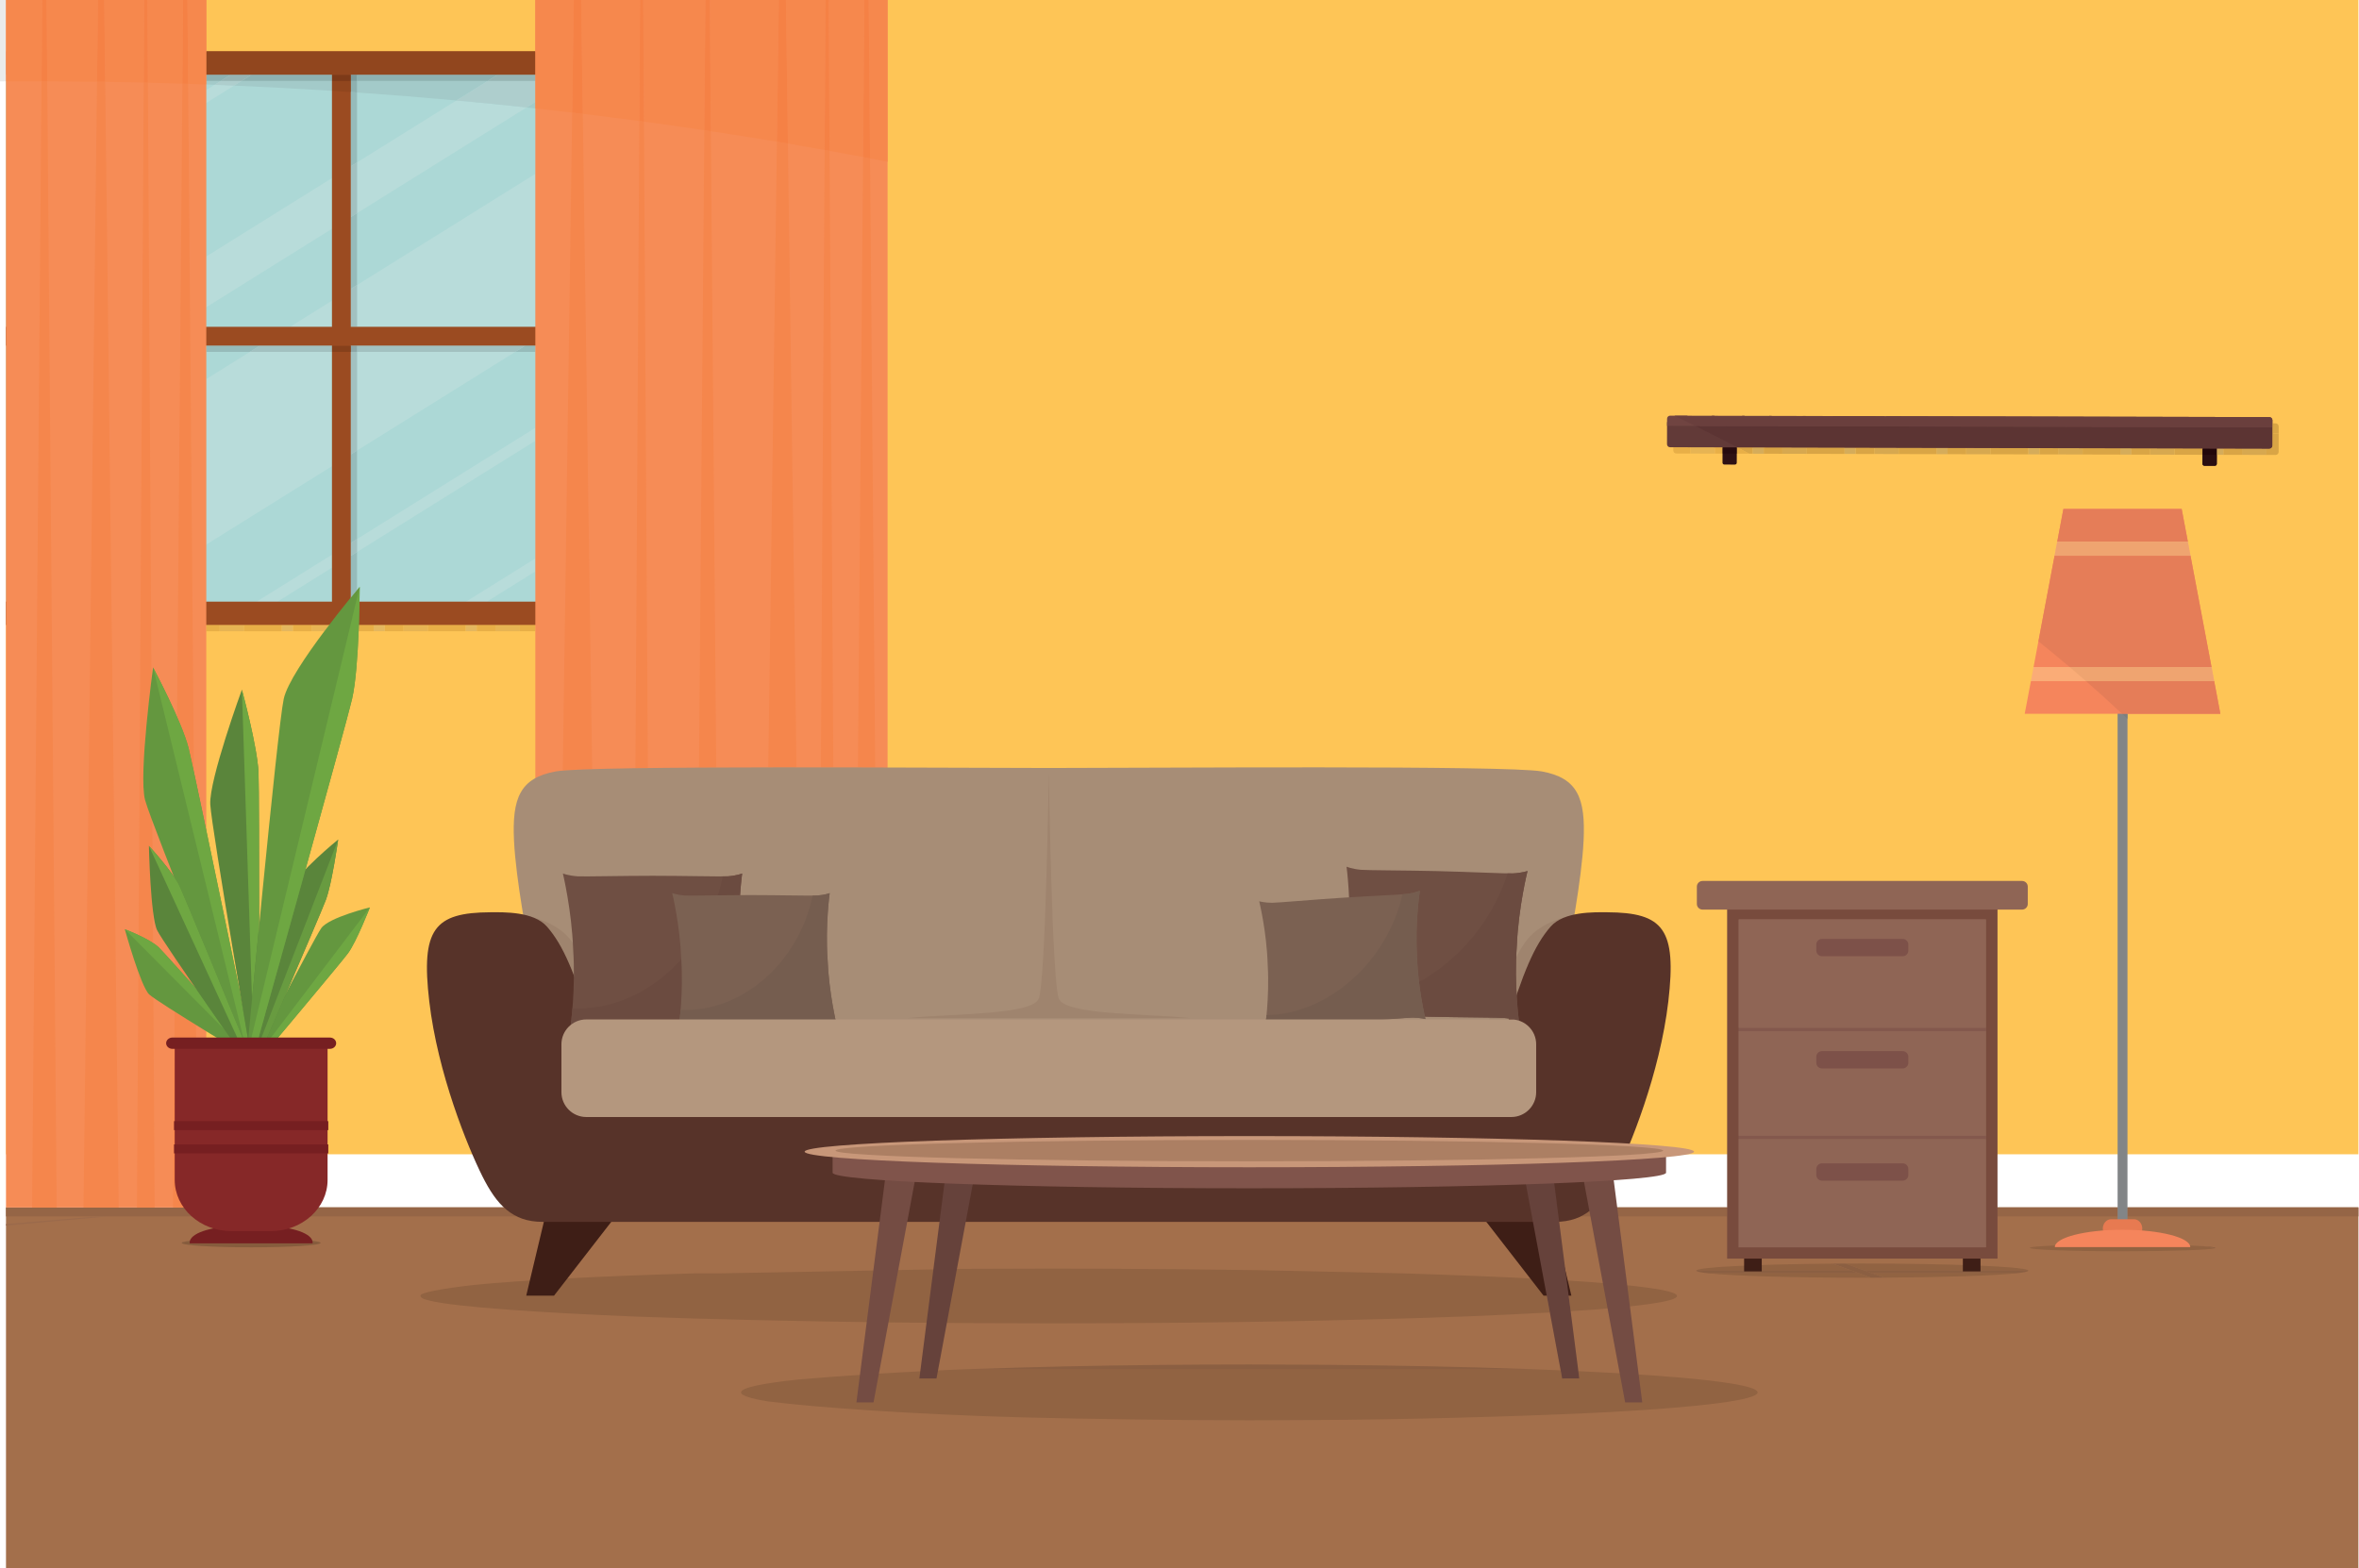 <?xml version="1.0" encoding="UTF-8" standalone="no"?>
<!DOCTYPE svg PUBLIC "-//W3C//DTD SVG 1.1//EN" "http://www.w3.org/Graphics/SVG/1.1/DTD/svg11.dtd">
<svg width="100%" height="100%" viewBox="0 0 3134 2084" version="1.1" xmlns="http://www.w3.org/2000/svg" xmlns:xlink="http://www.w3.org/1999/xlink" xml:space="preserve" xmlns:serif="http://www.serif.com/" style="fill-rule:evenodd;clip-rule:evenodd;stroke-linejoin:round;stroke-miterlimit:2;">
    <g transform="matrix(4.167,0,0,4.167,0,0)">
        <rect x="1.911" y="0" width="750" height="368.072" style="fill:rgb(254,197,86);fill-rule:nonzero;"/>
        <rect x="1.911" y="385" width="750" height="115" style="fill:rgb(163,111,75);fill-rule:nonzero;"/>
        <path d="M751.911,387.889L678.286,387.889L678.286,385L751.911,385L751.911,387.889ZM675.138,387.889L636.846,387.889L636.846,385L675.138,385L675.138,387.889ZM550.645,387.889L504,387.889C505.518,387.15 506.886,386.181 508.146,385L550.645,385L550.645,387.889ZM164.761,387.889L1.911,387.889L1.911,385L1.911,385.035L65.769,385.035L65.769,385L160.615,385C161.875,386.181 163.243,387.15 164.761,387.889Z" style="fill:rgb(149,101,70);fill-rule:nonzero;"/>
        <path d="M1.911,390.817L1.911,390.317L30.744,387.903L34.237,387.903L1.911,390.817Z" style="fill:rgb(155,106,75);fill-rule:nonzero;"/>
        <rect x="1.911" y="19.172" width="221.222" height="178.022" style="fill:rgb(172,216,214);fill-rule:nonzero;"/>
        <path d="M65.769,173.652L65.769,120.875L79.661,112.209L105.839,112.209L105.839,148.656L65.769,173.652ZM113.839,143.666L113.839,112.209L164.266,112.21L113.839,143.666ZM170.68,104.21L113.839,104.21L113.839,90.89L170.68,55.433L170.68,104.21ZM105.839,104.21L92.485,104.21L105.839,95.881L105.839,104.21Z" style="fill:rgb(184,220,218);fill-rule:nonzero;"/>
        <path d="M155.229,191.846L148.596,191.846L170.68,178.07L170.68,182.208L155.229,191.846Z" style="fill:rgb(184,220,218);fill-rule:nonzero;"/>
        <path d="M1.911,137.789L1.911,121.612L1.911,137.789ZM65.769,97.956L65.769,81.778L105.839,56.783L105.839,72.96L65.769,97.956ZM113.839,67.97L113.839,51.792L145.505,32.039C153.001,32.725 160.458,33.466 167.875,34.263L113.839,67.97Z" style="fill:rgb(184,220,218);fill-rule:nonzero;"/>
        <path d="M1.911,72.659L1.911,68.521L1.911,72.659ZM65.769,32.825L65.769,28.687L68.402,27.045C70.494,27.126 72.541,27.209 74.628,27.298L65.769,32.825Z" style="fill:rgb(184,220,218);fill-rule:nonzero;"/>
        <path d="M88.462,191.846L81.829,191.846L105.839,176.869L105.839,181.007L88.462,191.846Z" style="fill:rgb(184,220,218);fill-rule:nonzero;"/>
        <path d="M113.839,176.016L113.839,171.879L170.68,136.421L170.68,140.559L113.839,176.016Z" style="fill:rgb(184,220,218);fill-rule:nonzero;"/>
        <path d="M111.839,190.535L111.839,177.264L113.839,176.016L113.839,188.108C113.349,188.695 112.666,189.521 111.839,190.535ZM111.839,173.127L111.839,144.914L113.839,143.666L113.839,171.879L111.839,173.127ZM111.839,92.138L111.839,69.218L113.839,67.97L113.839,90.89L111.839,92.138ZM111.839,53.04L111.839,29.357C112.524,29.403 113.154,29.447 113.839,29.494L113.839,51.792L111.839,53.04Z" style="fill:rgb(150,187,186);fill-rule:nonzero;"/>
        <path d="M111.839,144.914L111.839,112.209L113.839,112.209L113.839,143.666L111.839,144.914ZM113.839,104.21L111.839,104.21L111.839,92.138L113.839,90.89L113.839,104.21Z" style="fill:rgb(162,193,192);fill-rule:nonzero;"/>
        <path d="M111.839,69.218L111.839,53.04L113.839,51.792L113.839,67.97L111.839,69.218Z" style="fill:rgb(162,193,192);fill-rule:nonzero;"/>
        <path d="M111.839,177.264L111.839,173.127L113.839,171.879L113.839,176.016L111.839,177.264Z" style="fill:rgb(162,193,192);fill-rule:nonzero;"/>
        <rect x="105.839" y="17.815" width="6" height="178.789" style="fill:rgb(155,75,33);fill-rule:nonzero;"/>
        <path d="M170.68,112.21L164.266,112.21L167.472,110.21L170.68,110.21L170.68,112.21ZM79.661,112.209L65.769,112.209L65.769,110.209L82.867,110.209L79.661,112.209Z" style="fill:rgb(150,187,186);fill-rule:nonzero;"/>
        <path d="M164.266,112.21L113.839,112.209L113.839,110.209L167.472,110.21L164.266,112.21ZM105.839,112.209L79.661,112.209L82.867,110.209L105.839,110.209L105.839,112.209Z" style="fill:rgb(162,193,192);fill-rule:nonzero;"/>
        <rect x="111.839" y="110.209" width="2" height="2" style="fill:rgb(141,167,167);fill-rule:nonzero;"/>
        <rect x="105.839" y="110.209" width="6" height="2" style="fill:rgb(134,64,27);fill-rule:nonzero;"/>
        <path d="M220.464,104.21L220.464,110.21L1.911,110.209L1.911,104.209L220.464,104.21Z" style="fill:rgb(155,75,33);fill-rule:nonzero;"/>
        <path d="M170.68,201.289L165.745,201.289L165.745,199.289L170.68,199.289L170.68,201.289ZM157.95,201.289L151.999,201.289L151.999,199.289L157.95,199.289L157.95,201.289ZM148.453,201.289L136.436,201.289L136.436,199.289L148.453,199.289L148.453,201.289ZM128.641,201.289L122.691,201.289L122.691,199.289L128.641,199.289L128.641,201.289ZM119.145,201.289L114.343,201.289C114.371,200.612 114.396,199.943 114.42,199.289L119.145,199.289L119.145,201.289Z" style="fill:rgb(232,175,71);fill-rule:nonzero;"/>
        <rect x="119.145" y="199.289" width="3.546" height="2" style="fill:rgb(228,183,95);fill-rule:nonzero;"/>
        <rect x="128.641" y="199.289" width="7.795" height="2" style="fill:rgb(231,180,83);fill-rule:nonzero;"/>
        <rect x="148.453" y="199.289" width="3.546" height="2" style="fill:rgb(228,183,95);fill-rule:nonzero;"/>
        <rect x="157.95" y="199.289" width="7.795" height="2" style="fill:rgb(231,180,83);fill-rule:nonzero;"/>
        <path d="M99.332,201.289L93.382,201.289L93.382,199.289L99.332,199.289L99.332,201.289ZM89.836,201.289L77.819,201.289L77.819,199.289L89.836,199.289L89.836,201.289ZM70.024,201.289L65.769,201.289L65.769,199.289L70.024,199.289L70.024,201.289Z" style="fill:rgb(232,175,71);fill-rule:nonzero;"/>
        <rect x="70.024" y="199.289" width="7.795" height="2" style="fill:rgb(231,180,83);fill-rule:nonzero;"/>
        <rect x="89.836" y="199.289" width="3.546" height="2" style="fill:rgb(228,183,95);fill-rule:nonzero;"/>
        <path d="M103.408,201.289L99.332,201.289L99.332,199.289L104.922,199.289C104.422,199.943 103.915,200.612 103.408,201.289Z" style="fill:rgb(231,180,83);fill-rule:nonzero;"/>
        <path d="M1.911,16.379L1.911,23.822L216.746,23.822L216.746,191.846L1.911,191.846L1.911,199.289L224.361,199.289L224.361,16.379L1.911,16.379Z" style="fill:rgb(155,75,33);fill-rule:nonzero;"/>
        <rect x="170.68" y="0" width="112.298" height="382.744" style="fill:rgb(246,140,86);fill-rule:nonzero;"/>
        <path d="M265.678,244.697C264.361,244.695 263.032,244.694 261.712,244.692L262.909,47.825C263.444,47.921 263.949,48.012 264.483,48.109L265.678,244.697Z" style="fill:rgb(245,134,76);fill-rule:nonzero;"/>
        <path d="M202.586,244.963L203.84,38.595C204.333,38.661 204.811,38.725 205.302,38.791L206.555,244.909C205.198,244.925 203.876,244.943 202.586,244.963Z" style="fill:rgb(245,134,76);fill-rule:nonzero;"/>
        <path d="M244.948,244.693L247.698,45.189C248.858,45.383 250.044,45.583 251.201,45.78L253.943,244.688L253.246,244.688C250.466,244.688 247.698,244.69 244.948,244.693Z" style="fill:rgb(245,134,76);fill-rule:nonzero;"/>
        <path d="M222.845,244.765L224.559,41.526C225.248,41.629 225.95,41.734 226.638,41.838L228.35,244.737C226.486,244.745 224.655,244.755 222.845,244.765Z" style="fill:rgb(245,134,76);fill-rule:nonzero;"/>
        <path d="M279.027,244.723C277.207,244.719 275.367,244.715 273.524,244.711L275.165,50.085C275.892,50.223 276.664,50.37 277.389,50.508L279.027,244.723Z" style="fill:rgb(245,134,76);fill-rule:nonzero;"/>
        <path d="M179.424,245.722L182.429,35.902C183.549,36.034 184.681,36.169 185.799,36.303L188.791,245.261C184.756,245.387 181.563,245.54 179.424,245.722Z" style="fill:rgb(245,134,76);fill-rule:nonzero;"/>
        <rect x="1.911" y="0" width="63.858" height="385.035" style="fill:rgb(246,140,86);fill-rule:nonzero;"/>
        <path d="M49.308,385.035L43.664,385.035L44.117,309.984C45.341,313.327 46.602,316.21 47.572,317.113C47.81,317.334 48.267,317.681 48.904,318.13L49.308,385.035ZM48.798,300.688C47.42,299.784 45.731,298.912 44.189,298.187L45.831,26.345C46.248,26.355 46.724,26.366 47.141,26.376L48.291,216.771C47.135,226.012 44.547,248.783 46.251,255.12C46.54,256.197 47.36,258.529 48.563,261.764L48.619,270.987C47.916,270.195 47.473,269.717 47.473,269.717C47.473,269.717 47.73,281.985 48.735,290.185L48.798,300.688Z" style="fill:rgb(245,134,76);fill-rule:nonzero;"/>
        <path d="M37.852,385.035L26.62,385.035L30.936,26.068C31.797,26.08 32.677,26.093 33.537,26.106L37.852,385.035Z" style="fill:rgb(245,134,76);fill-rule:nonzero;"/>
        <path d="M18.071,385.035L10.238,385.035L13.249,25.929C13.849,25.931 14.461,25.932 15.06,25.934L18.071,385.035Z" style="fill:rgb(245,134,76);fill-rule:nonzero;"/>
        <path d="M62.982,385.035L55.15,385.035L55.674,322.567C57.766,323.894 60.102,325.353 62.494,326.836L62.982,385.035ZM62.149,314.792C59.833,312.202 57.644,309.763 55.798,307.719L55.817,305.516C57.69,308.294 59.874,311.487 62.149,314.792ZM61.817,246.13C61.005,242.372 60.411,239.703 60.124,238.557C59.447,235.851 58.05,232.255 56.461,228.611L58.154,26.685C58.767,26.704 59.366,26.724 59.978,26.744L61.817,246.13Z" style="fill:rgb(245,134,76);fill-rule:nonzero;"/>
        <path d="M80.072,397.744C67.843,397.744 57.929,397.112 57.929,396.333C57.929,396.251 58.039,396.171 58.249,396.093L60.607,395.66C64.358,395.221 71.668,394.923 80.072,394.923C92.301,394.923 102.215,395.554 102.215,396.333C102.215,397.112 92.301,397.744 80.072,397.744Z" style="fill:rgb(134,92,61);fill-rule:nonzero;"/>
        <path d="M58.249,396.093C58.665,395.939 59.473,395.793 60.607,395.66L58.249,396.093Z" style="fill:rgb(129,88,61);fill-rule:nonzero;"/>
        <path d="M78.327,341.498C78.327,341.498 99.989,299.39 102.429,295.962C104.868,292.534 117.943,289.341 117.943,289.341C117.943,289.341 113.558,300.481 110.945,303.984C108.331,307.487 79.219,342.1 79.219,342.1L78.327,341.498Z" style="fill:rgb(100,151,63);fill-rule:nonzero;"/>
        <path d="M78.677,341.734L78.327,341.498L78.909,340.731C78.827,341.086 78.75,341.42 78.677,341.734ZM82.581,338.099C82.582,337.705 82.583,337.287 82.583,336.846C82.887,336.143 83.204,335.407 83.535,334.64L117.943,289.341C117.943,289.341 113.558,300.481 110.945,303.984C110.461,304.632 109.072,306.343 107.128,308.703C105.029,311.252 102.283,314.556 99.332,318.093C97.395,320.417 95.37,322.84 93.382,325.215C92.177,326.655 90.985,328.079 89.836,329.451C87.035,332.794 84.481,335.836 82.581,338.099Z" style="fill:rgb(110,167,66);fill-rule:nonzero;"/>
        <path d="M81.922,338.699C81.922,338.699 50.303,319.657 47.572,317.113C44.84,314.568 39.791,296.303 39.791,296.303C39.791,296.303 47.844,299.359 50.662,302.137C53.481,304.916 82.095,337.202 82.095,337.202L81.922,338.699Z" style="fill:rgb(100,151,63);fill-rule:nonzero;"/>
        <path d="M71.35,328.06L39.791,296.303C39.791,296.303 47.844,299.359 50.662,302.137C51.739,303.199 56.578,308.564 62.149,314.792C65.229,319.264 68.475,323.938 71.35,328.06Z" style="fill:rgb(110,167,66);fill-rule:nonzero;"/>
        <path d="M80.007,340.927C80.007,340.927 48.404,263.132 46.251,255.12C44.097,247.109 48.802,212.832 48.802,212.832C48.802,212.832 57.999,230.071 60.124,238.557C62.249,247.044 81.206,339.054 81.206,339.054L80.007,340.927Z" style="fill:rgb(100,151,63);fill-rule:nonzero;"/>
        <path d="M78.835,334.577C78.554,333.893 78.246,333.142 77.914,332.336L48.802,212.832C48.802,212.832 57.999,230.071 60.124,238.557C61.566,244.315 70.753,288.51 76.514,316.342C77.477,322.034 78.371,327.284 79.113,331.628C79.006,332.756 78.913,333.745 78.835,334.577Z" style="fill:rgb(110,167,66);fill-rule:nonzero;"/>
        <path d="M77.948,344.888C77.948,344.888 90.962,288.446 92.749,283.465C94.535,278.485 107.82,267.698 107.82,267.698C107.82,267.698 105.825,281.864 103.869,287.021C101.914,292.179 79.055,345.01 79.055,345.01L77.948,344.888Z" style="fill:rgb(90,133,59);fill-rule:nonzero;"/>
        <path d="M79.055,345.01L77.948,344.888L79.792,340.122C80.004,340.424 80.117,340.585 80.117,340.585L80.483,339.626C80.578,340.174 80.663,340.672 80.739,341.114C79.683,343.559 79.055,345.01 79.055,345.01ZM82.583,336.846C82.585,335.684 82.587,334.358 82.589,332.894L107.82,267.698C107.82,267.698 107.557,269.566 107.128,272.192C106.376,276.798 105.115,283.737 103.869,287.021C103.391,288.281 101.667,292.384 99.332,297.868C94.472,309.287 86.97,326.687 82.583,336.846Z" style="fill:rgb(104,155,64);fill-rule:nonzero;"/>
        <path d="M80.117,340.585C80.117,340.585 52.285,301.037 50.115,296.661C47.946,292.284 47.473,269.717 47.473,269.717C47.473,269.717 55.03,277.875 57.229,282.554C59.428,287.233 80.688,339.092 80.688,339.092L80.117,340.585Z" style="fill:rgb(90,133,59);fill-rule:nonzero;"/>
        <path d="M80.117,340.585L78.75,337.615L79.984,337.377C80.054,337.547 80.119,337.705 80.179,337.852C80.289,338.492 80.39,339.083 80.483,339.626L80.117,340.585ZM78.583,337.254L47.473,269.717C47.473,269.717 55.03,277.875 57.229,282.554C59.029,286.386 73.611,321.853 78.835,334.577C78.714,335.859 78.628,336.769 78.583,337.254Z" style="fill:rgb(111,167,66);fill-rule:nonzero;"/>
        <path d="M81.164,343.577C81.164,343.577 67.472,264.305 67.04,256.505C66.608,248.704 77.121,219.919 77.121,219.919C77.121,219.919 82.103,238.209 82.422,246.421C82.741,254.632 82.574,342.316 82.574,342.316L81.164,343.577Z" style="fill:rgb(90,133,59);fill-rule:nonzero;"/>
        <path d="M81.164,343.577L80.925,336.289C81.238,335.174 81.813,333.122 82.593,330.335C82.583,337.636 82.574,342.316 82.574,342.316L81.164,343.577ZM80.348,318.639L77.121,219.919C77.121,219.919 82.103,238.209 82.422,246.421C82.576,250.389 82.617,272.922 82.618,295.146C81.779,303.74 80.997,311.854 80.348,318.639Z" style="fill:rgb(111,167,66);fill-rule:nonzero;"/>
        <path d="M78.545,337.654C78.545,337.654 88.388,232.508 90.455,222.874C92.521,213.239 114.68,187.104 114.68,187.104C114.68,187.104 114.598,212.783 112.259,222.819C109.92,232.856 80.657,337.248 80.657,337.248L78.545,337.654Z" style="fill:rgb(100,151,63);fill-rule:nonzero;"/>
        <path d="M78.545,337.654L114.68,187.104C114.68,187.104 114.674,188.95 114.621,191.846C114.583,193.895 114.521,196.47 114.42,199.289C114.396,199.943 114.371,200.612 114.343,201.289C114.029,208.943 113.424,217.82 112.259,222.819C111.726,225.107 109.794,232.298 107.128,242.038C104.91,250.144 102.184,260.012 99.332,270.291C92.934,293.361 85.908,318.492 82.593,330.335C81.813,333.122 81.238,335.174 80.925,336.289C80.75,336.916 80.657,337.248 80.657,337.248L80.094,337.356L79.984,337.377L78.75,337.615L78.545,337.654Z" style="fill:rgb(110,167,66);fill-rule:nonzero;"/>
        <path d="M85.098,391.083L75.046,391.083C66.997,391.083 60.473,393.359 60.473,396.166L60.473,396.459L99.671,396.459L99.671,396.166C99.671,393.359 93.147,391.083 85.098,391.083Z" style="fill:rgb(118,31,33);fill-rule:nonzero;"/>
        <path d="M104.439,332.611L104.439,376.241C104.439,385.263 96.327,392.576 86.321,392.576L73.823,392.576C63.817,392.576 55.705,385.263 55.705,376.241L55.705,332.611" style="fill:rgb(134,40,40);fill-rule:nonzero;"/>
        <path d="M107.177,332.651C107.177,333.647 106.281,334.454 105.177,334.454L54.968,334.454C53.863,334.454 52.968,333.647 52.968,332.651C52.968,331.655 53.863,330.848 54.968,330.848L105.177,330.848C106.281,330.848 107.177,331.655 107.177,332.651Z" style="fill:rgb(118,31,33);fill-rule:nonzero;"/>
        <rect x="55.481" y="364.923" width="49.182" height="2.86" style="fill:rgb(118,31,33);fill-rule:nonzero;"/>
        <rect x="55.481" y="357.506" width="49.182" height="2.861" style="fill:rgb(118,31,33);fill-rule:nonzero;"/>
        <path d="M553.721,147.555C553.72,147.883 553.454,148.148 553.127,148.147L549.764,148.139C549.437,148.138 549.172,147.872 549.172,147.544L549.187,141.624C549.188,141.297 549.454,141.032 549.781,141.033L553.144,141.041C553.471,141.041 553.736,141.308 553.735,141.635L553.721,147.555Z" style="fill:rgb(46,17,20);fill-rule:nonzero;"/>
        <path d="M706.757,147.924C706.756,148.251 706.49,148.516 706.162,148.516L702.8,148.507C702.472,148.507 702.207,148.24 702.208,147.913L702.222,141.993C702.223,141.665 702.489,141.4 702.817,141.401L706.179,141.409C706.507,141.41 706.772,141.676 706.771,142.004L706.757,147.924Z" style="fill:rgb(46,17,20);fill-rule:nonzero;"/>
        <clipPath id="_clip1">
            <path d="M557.699,144.671L553.728,144.662L553.733,142.667L553.899,142.667C555.172,143.334 556.436,144 557.699,144.671ZM549.179,144.651L546.753,144.645L546.753,142.65L549.184,142.656L549.179,144.651ZM538.958,144.626L534.451,144.615C533.913,144.614 533.477,144.177 533.479,143.638L533.481,142.618L538.958,142.631L538.958,144.626Z"/>
        </clipPath>
        <g clip-path="url(#_clip1)">
            <rect x="533.477" y="142.618" width="24.222" height="2.053" style="fill:rgb(232,175,71);fill-rule:nonzero;"/>
        </g>
        <path d="M546.753,144.645L538.958,144.626L538.958,142.631L546.753,142.65L546.753,144.645Z" style="fill:rgb(231,180,83);fill-rule:nonzero;"/>
        <path d="M553.728,144.662L549.179,144.651L549.184,142.656L553.733,142.667L553.728,144.662Z" style="fill:rgb(39,11,15);fill-rule:nonzero;"/>
        <path d="M724.479,142.103C724.477,142.641 724.04,143.077 723.501,143.075L532.451,142.615C531.913,142.614 531.477,142.177 531.479,141.638L531.495,134.815C531.496,134.277 531.934,133.841 532.472,133.843L723.523,134.303C724.061,134.304 724.496,134.741 724.495,135.28L724.479,142.103Z" style="fill:rgb(98,58,56);fill-rule:nonzero;"/>
        <path d="M724.492,136.269L724.498,133.98C724.499,133.442 724.064,133.004 723.526,133.003L532.475,132.543C531.937,132.542 531.499,132.977 531.498,133.515L531.493,135.805L724.492,136.269Z" style="fill:rgb(112,68,65);fill-rule:nonzero;"/>
        <path d="M676.712,399C660.37,399 647.123,398.513 647.123,397.912C647.123,397.311 660.37,396.824 676.712,396.824C687.865,396.824 697.577,397.051 702.619,397.386L706.129,398.03C704.528,398.575 691.969,399 676.712,399Z" style="fill:rgb(145,99,66);fill-rule:nonzero;"/>
        <path d="M706.129,398.03L702.619,397.386C704.965,397.542 706.301,397.721 706.301,397.912C706.301,397.952 706.243,397.991 706.129,398.03Z" style="fill:rgb(139,95,66);fill-rule:nonzero;"/>
        <rect x="675.138" y="192.847" width="3.148" height="200.441" style="fill:rgb(130,133,135);fill-rule:nonzero;"/>
        <path d="M695.563,162.287L657.861,162.287L655.893,172.709L697.531,172.709L695.563,162.287Z" style="fill:rgb(245,133,92);fill-rule:nonzero;"/>
        <path d="M698.383,177.223L655.041,177.223L648.345,212.685L705.079,212.685L698.383,177.223Z" style="fill:rgb(245,133,92);fill-rule:nonzero;"/>
        <path d="M645.524,227.621L707.9,227.621L705.932,217.198L647.492,217.198L645.524,227.621Z" style="fill:rgb(245,133,92);fill-rule:nonzero;"/>
        <path d="M697.531,172.709L655.893,172.709L655.041,177.223L698.383,177.223L697.531,172.709Z" style="fill:rgb(250,172,119);fill-rule:nonzero;"/>
        <path d="M648.345,212.685L647.492,217.198L705.932,217.198L705.079,212.685L648.345,212.685Z" style="fill:rgb(250,172,119);fill-rule:nonzero;"/>
        <path d="M683.003,391.792C683.003,393.457 681.812,394.807 680.342,394.807L673.082,394.807C671.612,394.807 670.421,393.457 670.421,391.792C670.421,390.127 671.612,388.777 673.082,388.777L680.342,388.777C681.812,388.777 683.003,390.127 683.003,391.792Z" style="fill:rgb(231,122,81);fill-rule:nonzero;"/>
        <path d="M655.122,397.672C655.122,394.616 664.788,392.138 676.712,392.138C688.636,392.138 698.302,394.616 698.302,397.672" style="fill:rgb(245,133,92);fill-rule:nonzero;"/>
        <path d="M593.746,407.436C571.644,407.436 552.706,406.857 544.787,406.034L592.717,406.034L596.533,407.433C595.61,407.435 594.68,407.436 593.746,407.436ZM600.79,407.416L596.962,406.034L642.704,406.034C635.641,406.768 619.811,407.308 600.79,407.416ZM646.568,405.037L594.199,405.037L588.346,402.924C590.122,402.916 591.922,402.912 593.746,402.912C621.894,402.912 644.91,403.851 646.568,405.037ZM589.995,405.037L540.923,405.037C542.391,403.987 560.603,403.13 584.296,402.948L589.995,405.037Z" style="fill:rgb(145,99,66);fill-rule:nonzero;"/>
        <path d="M642.704,406.034L596.962,406.034L594.199,405.037L646.568,405.037C646.632,405.082 646.664,405.128 646.664,405.174C646.664,405.479 645.257,405.769 642.704,406.034ZM592.717,406.034L544.787,406.034C542.234,405.769 540.827,405.479 540.827,405.174C540.827,405.128 540.859,405.082 540.923,405.037L589.995,405.037L592.717,406.034Z" style="fill:rgb(139,95,66);fill-rule:nonzero;"/>
        <path d="M596.533,407.433L592.717,406.034L589.995,405.037L584.296,402.948C585.629,402.938 586.981,402.93 588.346,402.924L594.199,405.037L596.962,406.034L600.79,407.416C599.387,407.424 597.968,407.43 596.533,407.433Z" style="fill:rgb(139,95,66);fill-rule:nonzero;"/>
        <rect x="556.062" y="398.423" width="5.624" height="6.992" style="fill:rgb(62,30,22);fill-rule:nonzero;"/>
        <rect x="625.805" y="398.423" width="5.625" height="6.992" style="fill:rgb(62,30,22);fill-rule:nonzero;"/>
        <rect x="550.645" y="289.571" width="86.201" height="111.771" style="fill:rgb(120,75,61);fill-rule:nonzero;"/>
        <rect x="554.35" y="293.181" width="78.791" height="104.55" style="fill:rgb(143,101,85);fill-rule:nonzero;"/>
        <rect x="554.35" y="293.181" width="78.791" height="104.55" style="fill:rgb(143,101,85);fill-rule:nonzero;"/>
        <path d="M646.496,288.25C646.496,289.244 645.675,290.05 644.662,290.05L542.829,290.05C541.816,290.05 540.995,289.244 540.995,288.25L540.995,282.714C540.995,281.72 541.816,280.914 542.829,280.914L644.662,280.914C645.675,280.914 646.496,281.72 646.496,282.714L646.496,288.25Z" style="fill:rgb(143,101,85);fill-rule:nonzero;"/>
        <path d="M633.393,328.789L633.141,328.789L633.141,327.786L633.393,327.786L633.393,328.789ZM554.35,328.789L554.099,328.789L554.099,327.786L554.35,327.786L554.35,328.789Z" style="fill:rgb(117,73,62);fill-rule:nonzero;"/>
        <rect x="554.35" y="327.786" width="78.791" height="1.003" style="fill:rgb(131,88,77);fill-rule:nonzero;"/>
        <path d="M633.393,363.185L633.141,363.185L633.141,362.182L633.393,362.182L633.393,363.185ZM554.35,363.185L554.099,363.185L554.099,362.182L554.35,362.182L554.35,363.185Z" style="fill:rgb(117,73,62);fill-rule:nonzero;"/>
        <rect x="554.35" y="362.182" width="78.791" height="1.003" style="fill:rgb(131,88,77);fill-rule:nonzero;"/>
        <path d="M606.584,304.92L580.907,304.92C579.894,304.92 579.073,304.115 579.073,303.121L579.073,301.193C579.073,300.199 579.894,299.393 580.907,299.393L606.584,299.393C607.597,299.393 608.418,300.199 608.418,301.193L608.418,303.121C608.418,304.115 607.597,304.92 606.584,304.92Z" style="fill:rgb(125,81,73);fill-rule:nonzero;"/>
        <path d="M606.584,340.702L580.907,340.702C579.894,340.702 579.073,339.896 579.073,338.902L579.073,336.974C579.073,335.98 579.894,335.175 580.907,335.175L606.584,335.175C607.597,335.175 608.418,335.98 608.418,336.974L608.418,338.902C608.418,339.896 607.597,340.702 606.584,340.702Z" style="fill:rgb(125,81,73);fill-rule:nonzero;"/>
        <path d="M606.584,376.483L580.907,376.483C579.894,376.483 579.073,375.677 579.073,374.683L579.073,372.755C579.073,371.761 579.894,370.956 580.907,370.956L606.584,370.956C607.597,370.956 608.418,371.761 608.418,372.755L608.418,374.683C608.418,375.677 607.597,376.483 606.584,376.483Z" style="fill:rgb(125,81,73);fill-rule:nonzero;"/>
        <path d="M334.381,421.976C316.934,421.976 300.016,421.879 283.881,421.697L306.7,404.609L355.57,405.037L346.876,421.96C344.241,421.965 337.041,421.976 334.381,421.976ZM346.876,421.96L355.57,405.037L400.929,405.02L408.859,421.353C389.511,421.691 368.657,421.901 346.876,421.96ZM283.881,421.697C255.585,421.346 225.362,420.677 203.672,419.862L229.725,406.034L306.7,404.609L283.881,421.697ZM408.859,421.353L400.929,405.02L446.972,406.034C447.688,406.056 448.402,406.077 449.112,406.099L467.376,419.775C451.44,420.392 428.728,420.981 408.859,421.353ZM203.672,419.862C171.768,418.595 145.112,416.724 137.208,414.794L151.007,409.736C166.226,408.232 190.918,406.95 221.789,406.034L229.725,406.034L203.672,419.862ZM467.376,419.775L449.112,406.099C463.676,406.568 480.98,407.254 492.144,407.875L494.129,418.515C487.338,418.906 475.551,419.44 467.376,419.775ZM137.208,414.794C136.637,414.618 133.928,414.194 134.061,413.093C134.179,412.121 141.168,410.884 151.007,409.736L137.208,414.794ZM400.938,405.037L355.57,405.037L351.803,404.559C367.451,404.631 386.569,404.799 400.929,405.02L400.938,405.037ZM355.57,405.037L306.129,405.037L306.7,404.609C315.748,404.555 324.989,404.526 334.381,404.526C340.248,404.526 346.064,404.537 351.803,404.559L355.57,405.037ZM304.797,406.034L262.94,406.034C274.466,405.854 292.402,406.12 304.797,406.034Z" style="fill:rgb(145,99,66);fill-rule:nonzero;"/>
        <path d="M500.759,418.111L499.501,408.311C521.687,409.716 534.674,411.417 534.674,413.251C534.674,415.05 522.176,416.722 500.759,418.111Z" style="fill:rgb(145,99,66);fill-rule:nonzero;"/>
        <path d="M491.526,245.981C480.486,243.992 366.051,244.891 334.381,244.891C302.71,244.891 188.275,243.992 177.235,245.981C165.768,248.047 163.228,254.507 163.88,268.112C164.484,280.732 168.459,300.927 168.459,300.927L174.945,338.322L493.816,338.322L500.303,300.927C500.303,300.927 504.277,280.732 504.881,268.112C505.533,254.507 502.993,248.047 491.526,245.981Z" style="fill:rgb(167,141,118);fill-rule:nonzero;"/>
        <path d="M174.341,385.627L167.775,413.151L176.638,413.151L197.975,385.627L174.341,385.627Z" style="fill:rgb(62,30,22);fill-rule:nonzero;"/>
        <path d="M494.421,385.627L500.986,413.151L492.123,413.151L470.786,385.627L494.421,385.627Z" style="fill:rgb(62,30,22);fill-rule:nonzero;"/>
        <path d="M379.459,324.638L289.303,324.638C304.07,323.161 328.962,323.661 331.165,318.474C333.367,313.287 334.381,246.351 334.381,246.351C334.381,246.351 335.394,313.287 337.597,318.474C339.799,323.661 364.691,323.161 379.459,324.638Z" style="fill:rgb(159,132,110);fill-rule:nonzero;"/>
        <path d="M480.977,325.071L474.756,325.071C476.806,319.566 482.735,304.308 487.35,299.086C490.732,295.26 495.458,293.423 498.723,292.564C497.037,293.229 495.526,294.156 494.395,295.445C489.439,301.092 485.961,309.173 480.977,325.071Z" style="fill:rgb(159,132,110);fill-rule:nonzero;"/>
        <path d="M194.005,325.071L187.784,325.071C182.8,309.173 179.322,301.092 174.367,295.445C173.235,294.156 171.724,293.229 170.038,292.564C173.303,293.423 178.029,295.259 181.411,299.086C186.026,304.308 191.956,319.566 194.005,325.071Z" style="fill:rgb(159,132,110);fill-rule:nonzero;"/>
        <path d="M512.38,290.899C508.233,290.879 498.644,290.603 494.395,295.445C489.13,301.445 485.533,310.192 480.026,328.14L188.735,328.14C183.228,310.192 179.631,301.445 174.367,295.445C170.117,290.603 160.528,290.879 156.381,290.899C138.417,290.988 134.169,296.245 136.859,319.302C139.549,342.358 149.156,365.798 153.767,375.02C158.378,384.243 163.374,389.622 172.98,389.622L495.781,389.622C505.388,389.622 510.383,384.243 514.994,375.02C519.606,365.798 529.212,342.358 531.902,319.302C534.592,296.245 530.344,290.988 512.38,290.899Z" style="fill:rgb(87,51,41);fill-rule:nonzero;"/>
        <path d="M235.838,302.734C235.007,290.194 236.618,278.535 236.618,278.535C236.618,278.535 235.01,279.21 232.111,279.431C230.381,279.563 217.571,279.264 208.077,279.264C198.583,279.264 185.803,279.563 184.06,279.431C181.137,279.21 179.46,278.535 179.46,278.535C179.46,278.535 182.274,290.194 182.737,302.734C183.568,315.274 181.957,326.932 181.957,326.932C181.957,326.932 183.565,326.258 186.464,326.036C188.194,325.904 201.005,326.203 210.498,326.203C219.992,326.203 232.772,325.904 234.515,326.036C237.438,326.258 239.115,326.932 239.115,326.932C239.115,326.932 236.301,315.274 235.838,302.734Z" style="fill:rgb(111,79,67);fill-rule:nonzero;"/>
        <path d="M235.838,302.734C235.007,290.194 236.618,278.535 236.618,278.535C236.618,278.535 235.01,279.21 232.111,279.431C231.828,279.453 231.247,279.463 230.437,279.464C225.233,304.625 204.25,322.684 182.513,321.514C182.244,324.853 181.957,326.932 181.957,326.932C181.957,326.932 183.565,326.258 186.464,326.036C188.194,325.904 201.005,326.203 210.498,326.203C219.992,326.203 232.772,325.904 234.515,326.036C237.438,326.258 239.115,326.932 239.115,326.932C239.115,326.932 236.301,315.274 235.838,302.734Z" style="fill:rgb(107,75,64);fill-rule:nonzero;"/>
        <path d="M483.593,301.621C484.118,289.213 487.014,277.734 487.014,277.734C487.014,277.734 485.317,278.362 482.366,278.511C480.605,278.6 467.704,277.997 458.119,277.769C448.534,277.542 435.599,277.53 433.853,277.357C430.927,277.069 429.307,276.362 429.307,276.362C429.307,276.362 430.88,287.947 429.982,300.346C429.457,312.755 426.561,324.233 426.561,324.233C426.561,324.233 428.258,323.605 431.209,323.456C432.97,323.367 445.871,323.97 455.456,324.198C465.041,324.426 477.976,324.438 479.722,324.61C482.648,324.899 484.268,325.606 484.268,325.606C484.268,325.606 482.695,314.021 483.593,301.621Z" style="fill:rgb(111,79,67);fill-rule:nonzero;"/>
        <path d="M483.593,301.621C484.118,289.213 487.014,277.734 487.014,277.734C487.014,277.734 485.317,278.362 482.366,278.511C482.079,278.526 481.49,278.522 480.673,278.504C472.68,303.235 449.531,320.571 427.712,318.894C427.077,322.186 426.561,324.233 426.561,324.233C426.561,324.233 428.258,323.605 431.209,323.456C432.97,323.367 445.871,323.97 455.456,324.198C465.041,324.426 477.976,324.438 479.722,324.61C482.648,324.899 484.268,325.606 484.268,325.606C484.268,325.606 482.695,314.021 483.593,301.621Z" style="fill:rgb(107,75,64);fill-rule:nonzero;"/>
        <path d="M263.843,305.734C263.112,294.878 264.528,284.785 264.528,284.785C264.528,284.785 263.115,285.369 260.568,285.561C259.049,285.675 247.796,285.417 239.455,285.417C231.115,285.417 219.889,285.675 218.357,285.561C215.79,285.369 214.316,284.785 214.316,284.785C214.316,284.785 216.789,294.878 217.195,305.734C217.926,316.59 216.51,326.682 216.51,326.682C216.51,326.682 217.923,326.098 220.47,325.907C221.989,325.792 233.243,326.051 241.583,326.051C249.923,326.051 261.15,325.792 262.681,325.907C265.248,326.098 266.722,326.682 266.722,326.682C266.722,326.682 264.249,316.59 263.843,305.734Z" style="fill:rgb(123,97,82);fill-rule:nonzero;"/>
        <path d="M263.843,305.734C263.113,294.878 264.528,284.785 264.528,284.785C264.528,284.785 263.116,285.369 260.568,285.561C260.32,285.579 259.81,285.588 259.097,285.59C254.526,307.371 236.094,323.004 216.998,321.992C216.762,324.882 216.51,326.682 216.51,326.682C216.51,326.682 217.923,326.098 220.47,325.907C221.989,325.792 233.243,326.051 241.583,326.051C249.923,326.051 261.15,325.792 262.681,325.907C265.248,326.098 266.722,326.682 266.722,326.682C266.722,326.682 264.249,316.59 263.843,305.734Z" style="fill:rgb(117,93,79);fill-rule:nonzero;"/>
        <path d="M451.762,304.622C451.132,294.022 452.684,284.028 452.684,284.028C452.684,284.028 451.236,284.695 448.636,285.053C447.085,285.267 435.607,285.766 427.098,286.324C418.59,286.882 407.134,287.886 405.573,287.877C402.956,287.861 401.459,287.386 401.459,287.386C401.459,287.386 403.874,297.121 404.173,307.742C404.803,318.342 403.251,328.337 403.251,328.337C403.251,328.337 404.699,327.669 407.299,327.311C408.85,327.097 420.328,326.598 428.837,326.041C437.345,325.483 448.801,324.478 450.362,324.488C452.979,324.504 454.477,324.978 454.477,324.978C454.477,324.978 452.061,315.244 451.762,304.622Z" style="fill:rgb(123,97,82);fill-rule:nonzero;"/>
        <path d="M451.762,304.622C451.132,294.022 452.684,284.028 452.684,284.028C452.684,284.028 451.237,284.695 448.636,285.053C448.383,285.088 447.862,285.131 447.136,285.18C442.24,306.851 423.27,323.419 403.799,323.703C403.527,326.554 403.251,328.337 403.251,328.337C403.251,328.337 404.699,327.669 407.299,327.311C408.85,327.097 420.328,326.598 428.837,326.041C437.345,325.483 448.801,324.478 450.362,324.488C452.979,324.504 454.476,324.978 454.476,324.978C454.476,324.978 452.061,315.244 451.762,304.622Z" style="fill:rgb(117,93,79);fill-rule:nonzero;"/>
        <path d="M489.766,348.255C489.766,352.637 486.213,356.19 481.831,356.19L186.93,356.19C182.548,356.19 178.995,352.637 178.995,348.255L178.995,333.006C178.995,328.624 182.548,325.071 186.93,325.071L481.831,325.071C486.213,325.071 489.766,328.624 489.766,333.006L489.766,348.255Z" style="fill:rgb(180,151,126);fill-rule:nonzero;"/>
        <path d="M398.315,452.901C374.449,452.901 346.371,452.476 325.969,451.967L334.374,436.543L421.242,436.543L429.608,452.735C421.203,452.809 407.099,452.901 398.315,452.901ZM429.608,452.735L421.242,436.543L486.771,436.543C487.827,436.581 494.182,436.828 495.221,436.867L513.524,450.26C491.895,451.361 459.699,452.412 429.608,452.735ZM325.969,451.967C291.834,451.03 260.076,448.813 244.92,446.879L254.458,439.9C267.026,438.782 289.847,437.26 309.859,436.543L334.374,436.543L325.969,451.967ZM513.524,450.26L498.899,439.559L503.514,439.559L503.213,437.217C538.183,438.85 560.37,441.283 560.37,444.001C560.37,446.441 542.485,448.652 513.524,450.26ZM244.92,446.879C239.306,445.976 236.26,445.008 236.26,444.001C236.26,442.522 242.83,441.127 254.458,439.9L244.92,446.879ZM497.922,438.844L495.221,436.867C496.009,436.9 496.795,436.933 497.572,436.966L497.922,438.844Z" style="fill:rgb(145,99,66);fill-rule:nonzero;"/>
        <path d="M486.771,436.543L421.242,436.543L420.541,435.185C444.73,435.367 467.211,435.842 486.771,436.543ZM421.242,436.543L339.384,436.543L339.817,435.699C357.964,435.313 377.688,435.102 398.315,435.102C404.138,435.102 414.877,435.152 420.541,435.185L421.242,436.543ZM339.384,436.543L309.859,436.543C317.717,436.261 331.093,435.903 339.817,435.699L339.384,436.543Z" style="fill:rgb(139,95,66);fill-rule:nonzero;"/>
        <path d="M282.638,372.478L273.044,447.184L278.502,447.184L292.316,373.144L282.638,372.478Z" style="fill:rgb(116,76,67);fill-rule:nonzero;"/>
        <path d="M302.711,364.852L293.116,439.559L298.575,439.559L312.389,365.519L302.711,364.852Z" style="fill:rgb(102,66,59);fill-rule:nonzero;"/>
        <path d="M513.992,372.478L523.586,447.184L518.128,447.184L504.314,373.144L513.992,372.478Z" style="fill:rgb(116,76,67);fill-rule:nonzero;"/>
        <path d="M493.919,364.852L503.514,439.559L498.056,439.559L484.241,365.519L493.919,364.852Z" style="fill:rgb(102,66,59);fill-rule:nonzero;"/>
        <path d="M531.174,367.892C531.174,365.146 471.691,362.92 398.315,362.92C324.939,362.92 265.456,365.146 265.456,367.892L265.456,373.944C265.456,376.69 324.939,378.916 398.315,378.916C471.691,378.916 531.174,376.69 531.174,373.944L531.174,367.892Z" style="fill:rgb(128,84,75);fill-rule:nonzero;"/>
        <path d="M540.093,367.241C540.093,369.987 476.617,372.213 398.315,372.213C320.013,372.213 256.536,369.987 256.536,367.241C256.536,364.495 320.013,362.268 398.315,362.268C476.617,362.268 540.093,364.495 540.093,367.241Z" style="fill:rgb(200,151,121);fill-rule:nonzero;"/>
        <path d="M530.237,366.902C530.237,368.786 471.174,370.313 398.315,370.313C325.457,370.313 266.393,368.786 266.393,366.902C266.393,365.019 325.457,363.491 398.315,363.491C471.174,363.491 530.237,365.019 530.237,366.902Z" style="fill:rgb(172,127,99);fill-rule:nonzero;"/>
        <path d="M329.939,351.168L320.207,351.168C319.822,351.168 319.511,350.9 319.511,350.57C319.511,350.9 319.822,351.168 320.207,351.168L329.939,351.168Z" style="fill:rgb(162,136,113);fill-rule:nonzero;"/>
        <path d="M0,25.961L0,0L1.911,0L1.911,25.949C1.274,25.953 0.636,25.957 0,25.961Z" style="fill:rgb(234,235,234);fill-rule:nonzero;"/>
        <path d="M170.68,34.567C169.741,34.464 168.815,34.363 167.875,34.263L170.68,32.513L170.68,34.567ZM145.505,32.039C135.032,31.082 124.457,30.231 113.839,29.494L113.839,25.822L155.472,25.822L145.505,32.039ZM105.839,28.961C95.507,28.301 85.085,27.745 74.628,27.298L76.995,25.822L105.839,25.822L105.839,28.961ZM68.402,27.045C67.53,27.011 66.641,26.978 65.769,26.946L65.769,25.822L70.362,25.822L68.402,27.045Z" style="fill:rgb(163,202,201);fill-rule:nonzero;"/>
        <path d="M167.875,34.263C160.458,33.466 153.001,32.725 145.505,32.039L155.472,25.822L170.68,25.822L170.68,32.513L167.875,34.263Z" style="fill:rgb(174,206,205);fill-rule:nonzero;"/>
        <path d="M74.628,27.298C72.541,27.209 70.494,27.126 68.402,27.045L70.362,25.822L76.995,25.822L74.628,27.298Z" style="fill:rgb(174,206,205);fill-rule:nonzero;"/>
        <path d="M113.839,29.494C113.154,29.447 112.524,29.403 111.839,29.357L111.839,25.822L113.839,25.822L113.839,29.494Z" style="fill:rgb(142,177,176);fill-rule:nonzero;"/>
        <path d="M111.839,29.357C109.846,29.221 107.836,29.089 105.839,28.961L105.839,25.822L111.839,25.822L111.839,29.357Z" style="fill:rgb(145,70,30);fill-rule:nonzero;"/>
        <path d="M155.472,25.822L113.839,25.822L113.839,23.822L158.678,23.822L155.472,25.822ZM105.839,25.822L76.995,25.822L80.201,23.822L105.839,23.822L105.839,25.822ZM70.362,25.822L65.769,25.822L65.769,23.822L73.569,23.822L70.362,25.822Z" style="fill:rgb(142,177,176);fill-rule:nonzero;"/>
        <path d="M170.68,25.822L155.472,25.822L158.678,23.822L170.68,23.822L170.68,25.822Z" style="fill:rgb(151,180,179);fill-rule:nonzero;"/>
        <path d="M76.995,25.822L70.362,25.822L73.569,23.822L80.201,23.822L76.995,25.822Z" style="fill:rgb(151,180,179);fill-rule:nonzero;"/>
        <rect x="111.839" y="23.822" width="2" height="2" style="fill:rgb(124,155,155);fill-rule:nonzero;"/>
        <rect x="105.839" y="23.822" width="6" height="2" style="fill:rgb(125,58,24);fill-rule:nonzero;"/>
        <rect x="65.769" y="16.379" width="104.911" height="7.443" style="fill:rgb(145,70,30);fill-rule:nonzero;"/>
        <path d="M282.978,51.59C281.121,51.226 279.253,50.865 277.389,50.508L276.963,0L282.978,0L282.978,51.59ZM275.165,50.085C271.609,49.412 268.065,48.756 264.483,48.109L264.191,0L275.587,0L275.165,50.085ZM262.909,47.825C259.027,47.129 255.112,46.445 251.201,45.78L250.57,0L263.199,0L262.909,47.825ZM247.698,45.189C240.719,44.021 233.706,42.905 226.638,41.838L226.285,0L248.321,0L247.698,45.189ZM224.559,41.526C218.173,40.572 211.758,39.661 205.302,38.791L205.067,0L224.909,0L224.559,41.526ZM203.84,38.595C197.851,37.794 191.845,37.031 185.799,36.303L185.279,0L204.075,0L203.84,38.595ZM182.429,35.902C178.529,35.442 174.603,34.996 170.68,34.567L170.68,0L182.943,0L182.429,35.902Z" style="fill:rgb(246,136,77);fill-rule:nonzero;"/>
        <path d="M264.483,48.109C263.949,48.012 263.444,47.921 262.909,47.825L263.199,0L264.191,0L264.483,48.109Z" style="fill:rgb(245,129,69);fill-rule:nonzero;"/>
        <path d="M205.302,38.791C204.811,38.725 204.333,38.661 203.84,38.595L204.075,0L205.067,0L205.302,38.791Z" style="fill:rgb(245,129,69);fill-rule:nonzero;"/>
        <path d="M251.201,45.78C250.044,45.583 248.858,45.383 247.698,45.189L248.321,0L250.57,0L251.201,45.78Z" style="fill:rgb(245,129,69);fill-rule:nonzero;"/>
        <path d="M226.638,41.838C225.95,41.734 225.248,41.629 224.559,41.526L224.909,0L226.285,0L226.638,41.838Z" style="fill:rgb(245,129,69);fill-rule:nonzero;"/>
        <path d="M277.389,50.508C276.664,50.37 275.892,50.223 275.165,50.085L275.587,0L276.963,0L277.389,50.508Z" style="fill:rgb(245,129,69);fill-rule:nonzero;"/>
        <path d="M185.799,36.303C184.681,36.169 183.549,36.034 182.429,35.902L182.943,0L185.279,0L185.799,36.303Z" style="fill:rgb(245,129,69);fill-rule:nonzero;"/>
        <path d="M65.769,26.946C63.849,26.875 61.901,26.807 59.978,26.744L59.754,0L65.769,0L65.769,26.946ZM58.154,26.685C54.48,26.568 50.829,26.466 47.141,26.376L46.982,0L58.378,0L58.154,26.685ZM45.831,26.345C41.724,26.248 37.661,26.169 33.537,26.106L33.223,0L45.99,0L45.831,26.345ZM30.936,26.068C25.661,25.996 20.361,25.951 15.06,25.934L14.843,0L31.25,0L30.936,26.068ZM1.911,25.949L1.911,0L13.467,0L13.249,25.929C12.206,25.927 11.186,25.926 10.142,25.926C7.395,25.926 4.651,25.934 1.911,25.949Z" style="fill:rgb(246,136,77);fill-rule:nonzero;"/>
        <path d="M47.141,26.376C46.724,26.366 46.248,26.355 45.831,26.345L45.99,0L46.982,0L47.141,26.376Z" style="fill:rgb(245,129,69);fill-rule:nonzero;"/>
        <path d="M33.537,26.106C32.677,26.093 31.797,26.08 30.936,26.068L31.25,0L33.223,0L33.537,26.106Z" style="fill:rgb(245,129,69);fill-rule:nonzero;"/>
        <path d="M15.06,25.934C14.461,25.932 13.849,25.931 13.249,25.929L13.467,0L14.843,0L15.06,25.934Z" style="fill:rgb(245,129,69);fill-rule:nonzero;"/>
        <path d="M59.978,26.744C59.366,26.724 58.767,26.704 58.154,26.685L58.378,0L59.754,0L59.978,26.744Z" style="fill:rgb(245,129,69);fill-rule:nonzero;"/>
        <path d="M706.163,148.516L706.162,148.516L705.311,148.513L702.8,148.507C702.472,148.507 702.207,148.24 702.208,147.913L702.215,145.019L706.763,145.03L706.757,147.924C706.756,148.251 706.49,148.516 706.163,148.516Z" style="fill:rgb(42,14,17);fill-rule:nonzero;"/>
        <path d="M725.504,145.075L725.501,145.075L722.603,145.068L722.603,143.073L723.501,143.075L723.504,143.075C724.041,143.075 724.477,142.641 724.479,142.103L724.488,138.264L726.492,138.269L726.495,137.279L726.495,137.28L726.479,144.103C726.477,144.641 726.041,145.075 725.504,145.075ZM714.808,145.05L708.858,145.035L708.858,143.04L714.808,143.055L714.808,145.05Z" style="fill:rgb(217,165,69);fill-rule:nonzero;"/>
        <path d="M708.858,145.035L706.763,145.03L706.768,143.035L708.858,143.04L708.858,145.035Z" style="fill:rgb(213,172,90);fill-rule:nonzero;"/>
        <path d="M722.603,145.068L714.808,145.05L714.808,143.055L722.603,143.073L722.603,145.068Z" style="fill:rgb(215,168,79);fill-rule:nonzero;"/>
        <path d="M702.215,145.019L693.295,144.998L693.295,143.003L702.219,143.024L702.215,145.019ZM685.5,144.979L679.55,144.965L679.55,142.97L685.5,142.984L685.5,144.979ZM676.003,144.956L663.986,144.927L663.986,142.932L676.003,142.961L676.003,144.956ZM656.191,144.909L650.241,144.894L650.241,142.899L656.191,142.913L656.191,144.909ZM646.695,144.886L634.678,144.857L634.678,142.862L646.695,142.891L646.695,144.886ZM626.883,144.838L620.933,144.824L620.933,142.828L626.883,142.843L626.883,144.838ZM617.386,144.815L605.37,144.786L605.37,142.791L617.386,142.82L617.386,144.815ZM597.575,144.767L591.625,144.753L591.625,142.758L597.575,142.772L597.575,144.767ZM588.078,144.745L576.061,144.716L576.061,142.72L588.078,142.749L588.078,144.745ZM568.266,144.697L562.316,144.682L562.316,142.687L568.266,142.702L568.266,144.697ZM558.77,144.674L557.699,144.671C556.436,144 555.172,143.334 553.899,142.667L558.77,142.679L558.77,144.674Z" style="fill:rgb(217,165,69);fill-rule:nonzero;"/>
        <path d="M562.316,144.682L558.77,144.674L558.77,142.679L562.316,142.687L562.316,144.682Z" style="fill:rgb(213,172,90);fill-rule:nonzero;"/>
        <path d="M576.061,144.716L568.266,144.697L568.266,142.702L576.061,142.72L576.061,144.716Z" style="fill:rgb(215,168,79);fill-rule:nonzero;"/>
        <path d="M591.625,144.753L588.078,144.745L588.078,142.749L591.625,142.758L591.625,144.753Z" style="fill:rgb(213,172,90);fill-rule:nonzero;"/>
        <path d="M605.37,144.786L597.575,144.767L597.575,142.772L605.37,142.791L605.37,144.786Z" style="fill:rgb(215,168,79);fill-rule:nonzero;"/>
        <path d="M620.933,144.824L617.386,144.815L617.386,142.82L620.933,142.828L620.933,144.824Z" style="fill:rgb(213,172,90);fill-rule:nonzero;"/>
        <path d="M634.678,144.857L626.883,144.838L626.883,142.843L634.678,142.862L634.678,144.857Z" style="fill:rgb(215,168,79);fill-rule:nonzero;"/>
        <path d="M650.241,144.894L646.695,144.886L646.695,142.891L650.241,142.899L650.241,144.894Z" style="fill:rgb(213,172,90);fill-rule:nonzero;"/>
        <path d="M663.986,144.927L656.191,144.909L656.191,142.913L663.986,142.932L663.986,144.927Z" style="fill:rgb(215,168,79);fill-rule:nonzero;"/>
        <path d="M679.55,144.965L676.003,144.956L676.003,142.961L679.55,142.97L679.55,144.965Z" style="fill:rgb(213,172,90);fill-rule:nonzero;"/>
        <path d="M693.295,144.998L685.5,144.979L685.5,142.984L693.295,143.003L693.295,144.998Z" style="fill:rgb(215,168,79);fill-rule:nonzero;"/>
        <path d="M706.763,145.03L702.215,145.019L702.219,143.024L706.768,143.035L706.763,145.03Z" style="fill:rgb(34,7,11);fill-rule:nonzero;"/>
        <path d="M726.492,138.269L724.488,138.264L724.495,135.28C724.495,135.279 724.496,135.001 724.496,135.001L725.526,135.003C726.064,135.004 726.499,135.442 726.498,135.98L726.495,137.279L726.492,138.269Z" style="fill:rgb(217,165,69);fill-rule:nonzero;"/>
        <path d="M723.504,143.075L723.501,143.075L722.603,143.073L714.808,143.055L708.858,143.04L706.768,143.035L702.219,143.024L693.295,143.003L685.5,142.984L679.55,142.97L676.003,142.961L663.986,142.932L656.191,142.913L650.241,142.899L646.695,142.891L634.678,142.862L626.883,142.843L620.933,142.828L617.386,142.82L605.37,142.791L597.575,142.772L591.625,142.758L588.078,142.749L576.061,142.72L568.266,142.702L562.316,142.687L558.77,142.679L553.899,142.667C549.479,140.352 545.036,138.084 540.503,135.826L724.492,136.269L724.495,135.279L724.495,135.28L724.488,138.264L724.479,142.103C724.477,142.641 724.041,143.075 723.504,143.075Z" style="fill:rgb(92,52,51);fill-rule:nonzero;"/>
        <path d="M724.492,136.269L540.503,135.826C538.302,134.73 536.063,133.629 533.836,132.546L537.859,132.556C537.969,132.631 538.102,132.675 538.245,132.675L545.455,132.693L545.456,132.693C545.462,132.693 545.468,132.692 545.474,132.692C545.61,132.689 545.736,132.646 545.841,132.575L546.512,132.577C546.632,132.652 546.773,132.696 546.925,132.696L551.999,132.708L555.092,132.716L555.099,132.716C555.248,132.715 555.387,132.672 555.506,132.598L556.176,132.6C556.286,132.675 556.419,132.719 556.562,132.719L561.041,132.73L563.772,132.737L563.774,132.737C563.781,132.737 563.788,132.736 563.796,132.736C563.93,132.732 564.054,132.689 564.158,132.619L564.892,132.621C565.02,132.697 565.17,132.74 565.329,132.74L570.971,132.754L574.411,132.762L574.418,132.762C574.575,132.761 574.722,132.719 574.849,132.645L575.647,132.647C575.766,132.722 575.908,132.766 576.06,132.766L584.227,132.786L584.238,132.786C584.386,132.784 584.523,132.741 584.64,132.669L588.078,132.677L591.625,132.685L597.575,132.7L600.652,132.707C600.758,132.802 600.896,132.855 601.04,132.855C601.108,132.855 601.177,132.843 601.244,132.818L601.531,132.709L605.37,132.719L617.386,132.747L620.933,132.756L626.883,132.77L634.678,132.789L646.695,132.818L650.241,132.827L656.191,132.841L663.112,132.857L663.12,132.858L706.475,132.962L706.484,132.962L708.488,132.967L708.858,132.968L714.808,132.982L722.603,133.001L723.526,133.003C724.064,133.004 724.499,133.442 724.498,133.98L724.496,135.001L724.495,135.279L724.492,136.269Z" style="fill:rgb(106,63,61);fill-rule:nonzero;"/>
        <path d="M678.286,229.26C677.712,228.712 677.135,228.166 676.555,227.621L678.286,227.621L678.286,229.26Z" style="fill:rgb(123,127,128);fill-rule:nonzero;"/>
        <path d="M697.531,172.709L655.893,172.709L656.191,171.13L657.861,162.287L695.563,162.287L697.531,172.709Z" style="fill:rgb(229,125,88);fill-rule:nonzero;"/>
        <path d="M705.079,212.685L659.825,212.685C656.578,209.932 653.27,207.206 649.89,204.498L650.241,202.641L655.041,177.223L698.383,177.223L705.079,212.685Z" style="fill:rgb(229,125,88);fill-rule:nonzero;"/>
        <path d="M707.9,227.621L676.555,227.621C672.831,224.114 668.999,220.638 665.066,217.198L705.932,217.198L707.9,227.621Z" style="fill:rgb(229,125,88);fill-rule:nonzero;"/>
        <path d="M698.383,177.223L655.041,177.223L655.893,172.709L697.531,172.709L698.383,177.223Z" style="fill:rgb(239,164,112);fill-rule:nonzero;"/>
        <path d="M705.932,217.198L665.066,217.198C663.344,215.691 661.587,214.178 659.825,212.685L705.079,212.685L705.311,213.913L705.932,217.198Z" style="fill:rgb(239,164,112);fill-rule:nonzero;"/>
    </g>
</svg>

